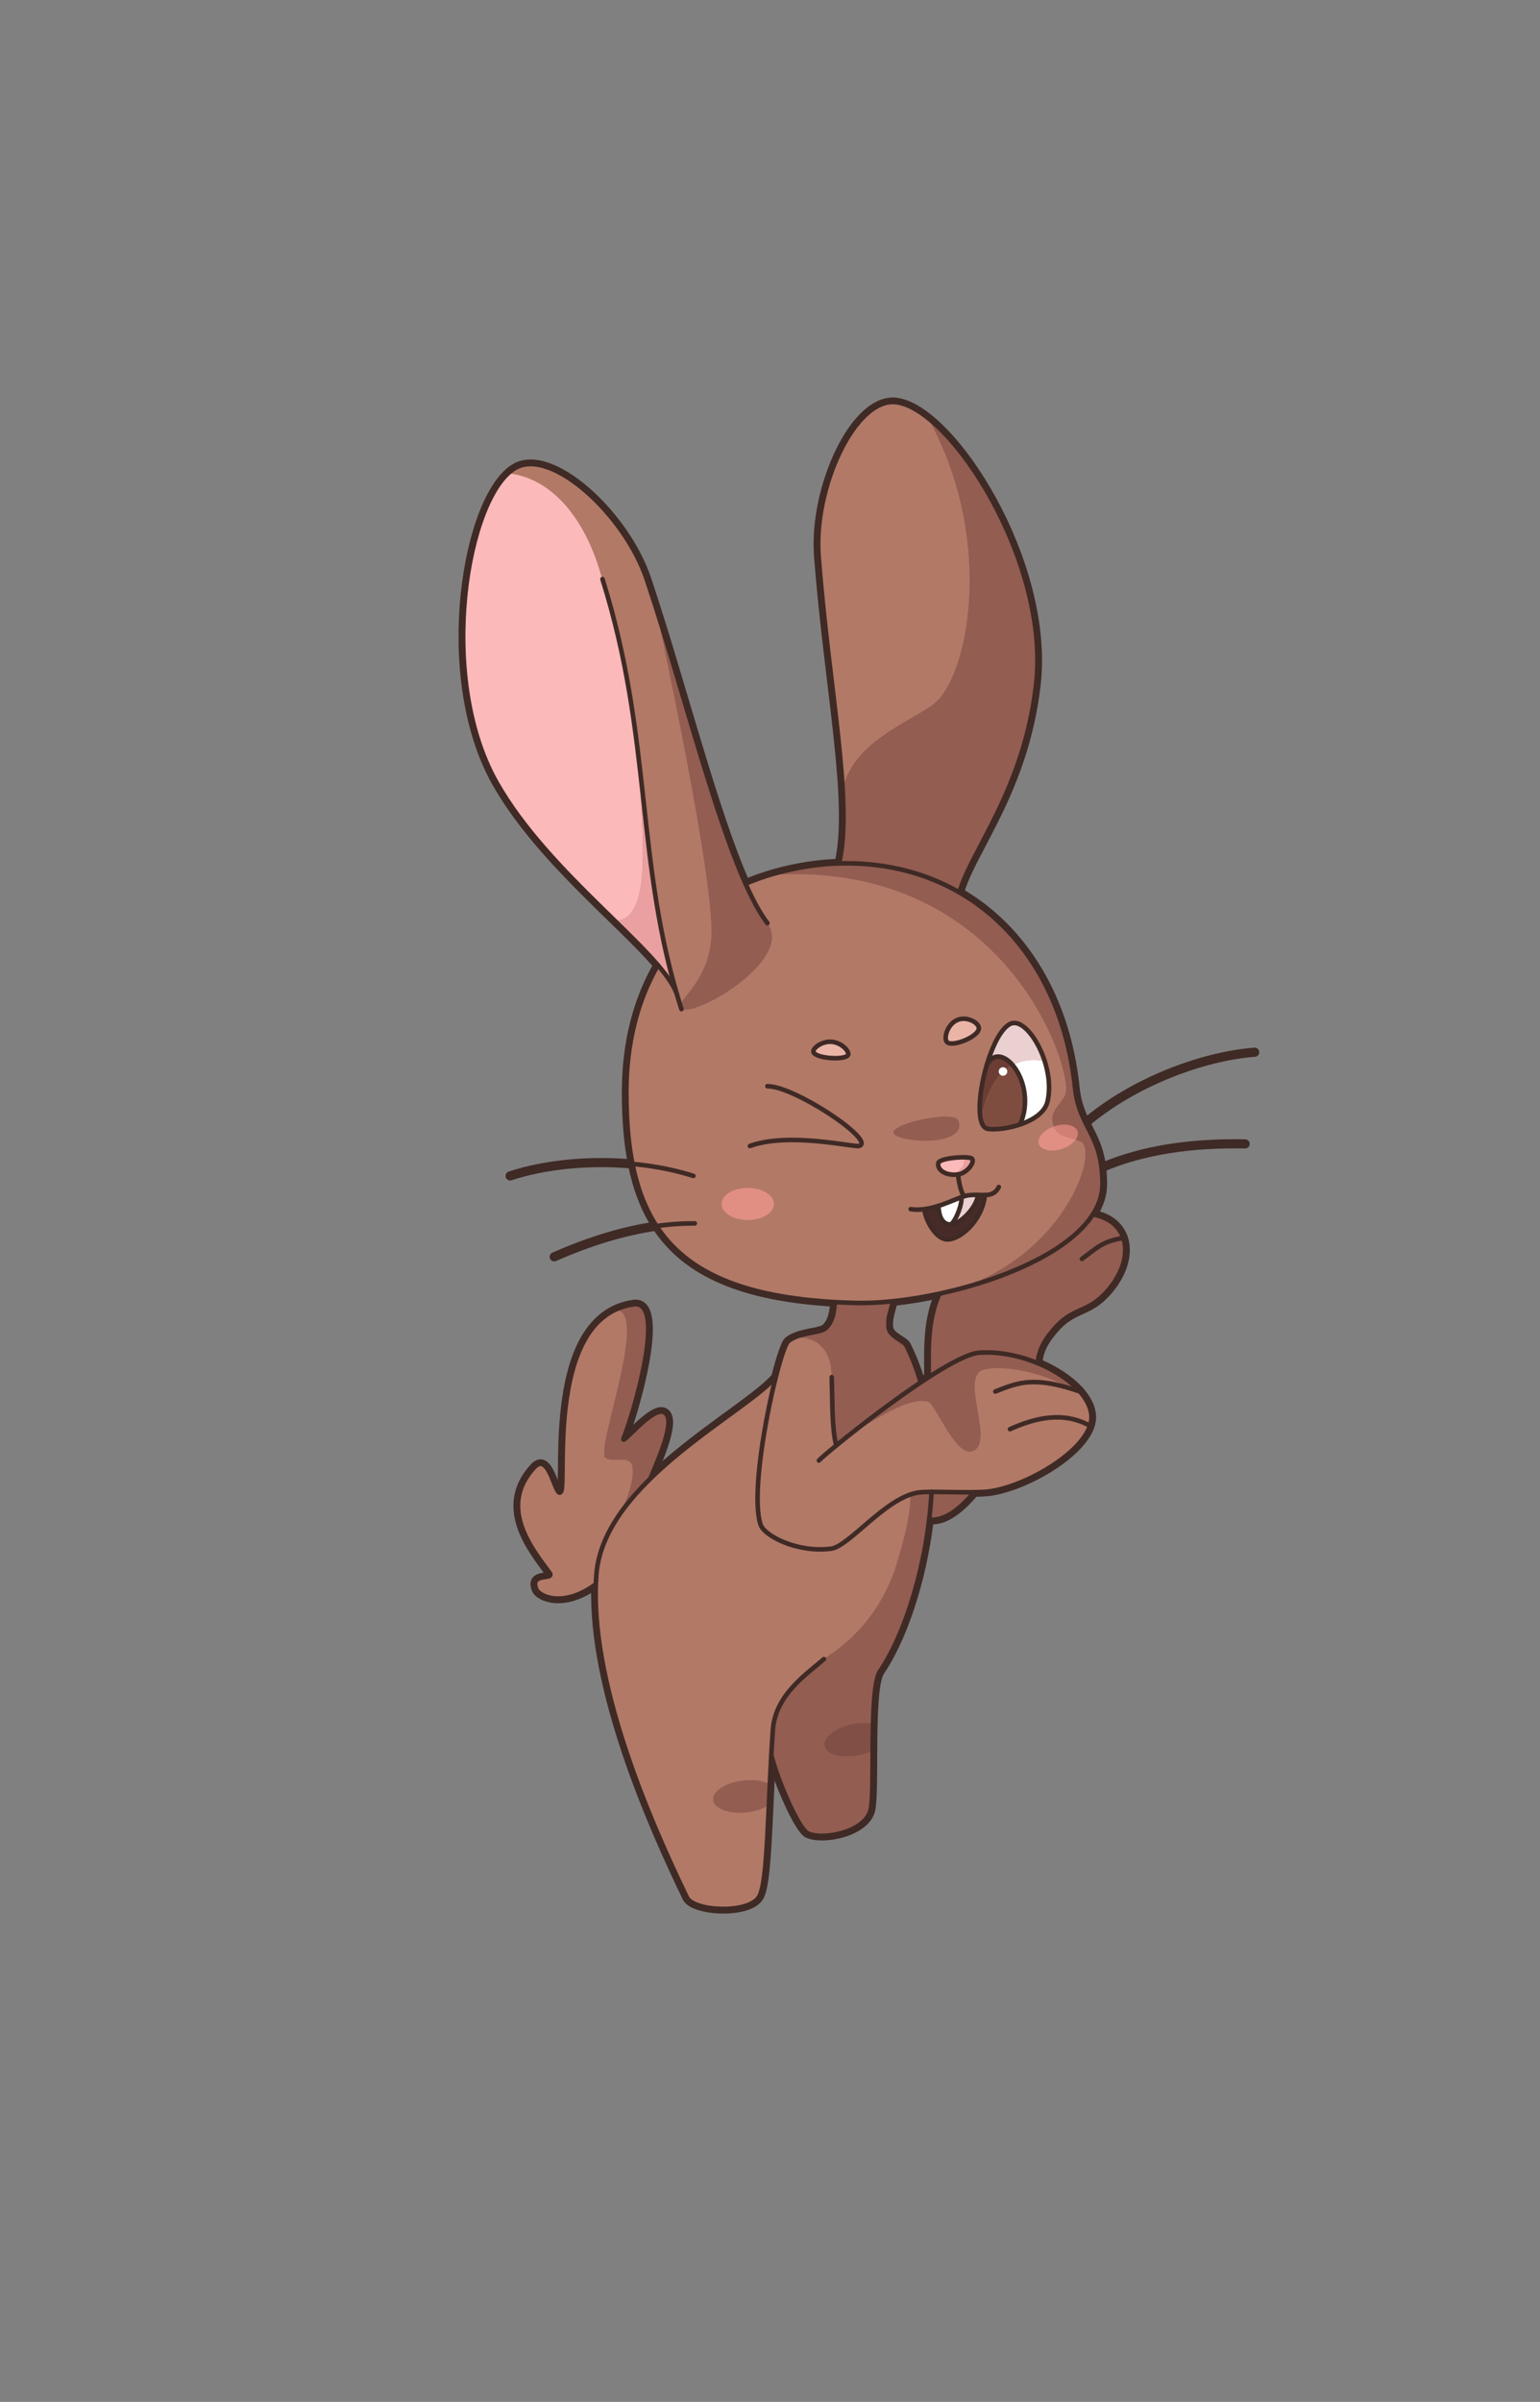 <?xml version="1.0" encoding="UTF-8"?><svg xmlns="http://www.w3.org/2000/svg" viewBox="0 0 336.39 524.48"><rect x="0" y="0" width="336.39" height="524.48" fill="#808080" stroke="none"/><defs><style>.e{fill:#ead0d0;}.f{fill:#fcb9b9;}.g{fill:#fff;}.h{fill:#6b3d34;}.i{fill:#eab5a7;}.j{fill:#7f4d40;}.k{fill:#bc7171;}.l{fill:#472b28;}.m{fill:#824f46;}.n{stroke-width:2px;}.n,.o{fill:none;stroke:#3f2a25;stroke-linecap:round;stroke-linejoin:round;}.p{fill:#eaa0a0;}.q{fill:#b27967;}.r{fill:#d17e75;}.s{fill:#935d51;}.t{fill:#e08f82;}</style></defs><g id="a"><path class="n" d="M209.58,194.88h0c14.04,8.1,23.26,23.39,25.25,42.64,.35,3.34,1.28,5.58,2.3,7.65,1.71,3.47,3.7,6.46,3.7,13.35,0,2.35-.75,4.58-2.1,6.67"/><path class="n" d="M143.72,210.76s0,0-.01,0c-4.4,7.59-6.88,16.94-6.88,27.75,0,5.77,.41,10.99,1.33,15.65,1.04,5.2,2.74,9.72,5.24,13.57,6.52,9.97,18.54,15.44,38.97,16.6"/><path class="n" d="M205.2,282.5c-3.47,.75-6.89,1.31-10.11,1.65"/><path class="n" d="M162.85,192.99c5.78-2.52,13.46-4.27,20.43-4.45"/><path class="n" d="M183.28,188.54c3.18-13.25-2.3-38.77-4.47-67.11-1.14-14.87,7.96-34.76,17-33.58,12.11,1.57,33.52,35.05,30.52,61.56-2.62,23.06-14.14,36.19-16.75,45.47h0"/><path class="n" d="M143.71,210.77c-8.33-9.73-26.12-23.66-35.31-39.98-13.09-23.25-6.41-62.43,4.14-68.6,7.86-4.6,23.99,10.18,28.73,24.32,7.39,22.03,14.47,50.53,21.58,66.48"/><path class="n" d="M237.12,245.18c10.33-8.76,25.26-14.51,36.94-15.42"/><path class="n" d="M271.98,249.78c-11.87-.23-22.37,1.36-31.15,5.09"/><path class="n" d="M111.43,256.77c7.51-2.47,17.24-3.47,26.73-2.6"/><path class="n" d="M143.4,267.74c-7.11,1-14.58,3.29-22.34,6.7"/><path class="n" d="M202.85,300.73c-.57,.36-1.15,.75-1.74,1.14"/><path class="n" d="M212.81,325.84c1.09-.01,2.06-.05,2.85-.13,7.52-.77,20.23-7.83,22.43-14.36,.25-.72,.36-1.44,.33-2.14-.09-1.8-1-3.63-2.51-5.35-2.13-2.44-5.45-4.65-9.24-6.21"/><path class="n" d="M169.46,300.73c1.1-4.36,2.17-7.48,2.8-7.94,2.76-2.02,7.04-1.6,8.25-2.89,1.46-1.54,1.63-3.47,1.86-5.56"/><line class="n" x1="235.92" y1="303.86" x2="235.91" y2="303.86"/><path class="n" d="M202.96,331.83c-1.62,13.68-6.03,26.23-10.71,33.08-2.56,3.74-1.04,26.34-2.09,30.39-1.24,4.81-10.43,6.59-13.69,5.05-2.1-.99-6.79-12.01-7.98-17.11v-.02"/><path class="n" d="M195.09,284.15c-.7,2.74-1.18,3.77-.97,5.8,.21,1.91,3.33,2.79,3.87,3.87,1.27,2.55,2.31,5.25,3.12,8.05"/><path class="n" d="M130.16,345.95c-.87,22.88,12.26,52.62,19.89,68.39,1.47,3.03,13.4,3.68,15.75-.1,1.77-2.84,1.86-16.2,2.69-30.98,0-.01,.01-.01,0-.02v-.02"/><path class="n" d="M142.05,322.89c9.9-9.71,23.08-17.2,27.41-22.16"/><path class="n" d="M226.67,297.65c.25-2.37,.98-4.41,3.5-7.35,4.03-4.7,6.99-3.6,10.86-7.44,3.82-3.78,5.65-8.72,4.35-12.52-.41-1.2-1.13-2.29-2.2-3.19-1.17-.98-2.68-1.63-4.45-1.96"/><path class="n" d="M202.85,300.73c.11-4.62-.56-11.89,2.35-18.23"/><path class="n" d="M130.16,345.96c-7.25,5.29-12.4,2.56-12.98,1.18-1.66-3.96,4.17-1.93,2.84-3.72-3.9-5.24-11.28-14.36-3.33-22.99,3.42-3.72,4.67,7.29,5.87,5.28,1.32-2.2-3.36-38.15,15.85-40.89,7.32-1.04,.05,23.77-2.15,29.15-1,2.45,6.18-6.96,8.8-5.58,2.49,1.32-.31,8.23-3.01,14.5"/><path class="n" d="M202.96,331.83c2.95,.35,6.23-1.68,9.85-5.99"/></g><g id="b"><g><path class="k" d="M245.25,270.04c1.3,3.8-.53,8.74-4.35,12.52-3.87,3.84-6.83,2.74-10.86,7.44-2.52,2.94-3.25,4.98-3.5,7.35-4.01-1.65-8.54-2.57-12.77-2.27-2.28,.16-6.41,2.35-11.05,5.35,.11-4.62-.56-11.89,2.35-18.23,13.75-2.98,28.23-9.06,33.53-17.31,1.77,.33,3.28,.98,4.45,1.96,1.07,.9,1.79,1.99,2.2,3.19Z"/><path class="k" d="M162.72,192.69c5.78-2.52,13.45-4.27,20.42-4.45h.01c.51-.01,1.02-.02,1.54-.02,9.28,0,17.63,2.26,24.75,6.36h.01c14.03,8.11,23.25,23.39,25.24,42.64,.93,8.95,6,10,6,21,0,2.35-.75,4.58-2.09,6.67-5.3,8.25-19.78,14.33-33.53,17.31-3.47,.75-6.9,1.31-10.12,1.65-2.98,.3-5.77,.43-8.26,.37-1.53-.04-3.01-.1-4.45-.18-20.44-1.16-32.46-6.62-38.97-16.6-2.51-3.85-4.21-8.37-5.25-13.57-.92-4.66-1.33-9.88-1.33-15.65,0-10.81,2.48-20.16,6.89-27.75-8.33-9.73-26.12-23.66-35.31-39.98-13.1-23.25-6.41-62.43,4.13-68.6,7.87-4.6,24,10.18,28.74,24.32,7.38,22.03,14.47,50.53,21.58,66.48Zm52.29,67.97c-.47,0-.97-.01-1.51-.02-.73-.02-1.53-.01-2.37,.13-.35,.06-.78,.19-1.26,.36-1.33,.48-3.11,1.31-5.07,1.92-.98,.31-2,.57-3.04,.69v.11c.55,2.96,2.57,6.03,4.57,6.45,2.77,.58,8.08-3.8,8.68-9.64Zm-5.85-4.51c2.03-.28,3.78-2.81,2.99-3.46-.74-.6-7.11-.18-7.32,1-.28,1.54,1.71,2.83,4.33,2.46Zm19.53-15.93c1.82-7.85-4.31-18.47-8-17-2.03,.81-3.98,4.68-5.26,9.02-1.88,6.31-2.37,13.62,.26,13.98,1.61,.22,4.41-.08,7.01-.97,2.84-.96,5.43-2.61,5.99-5.03Zm-22-13c1.08,1.25,7.04-1.12,7-3-.02-1.1-2.11-2.34-4-2-2.72,.5-3.77,4.1-3,5Zm-21.55,2.8c.28-.81-1.69-2.93-4.12-2.83-1.85,.08-3.64,1.42-3.47,2.22,.3,1.44,7.13,1.93,7.59,.61Z"/><path class="k" d="M235.78,303.56c1.51,1.72,2.42,3.55,2.51,5.35,.03,.7-.08,1.42-.33,2.14-2.2,6.53-14.91,13.59-22.43,14.36-.79,.08-1.76,.12-2.85,.13-2.93,.04-6.62-.09-9.32-.08-1.23,.01-2.25,.04-2.9,.14-7.12,1.07-15.06,11.74-19.04,12.26-7.25,.95-14.54-2.74-15.39-5.21-1.96-5.74,.76-22.23,3.3-32.22,1.1-4.36,2.17-7.48,2.8-7.94,2.75-2.02,7.03-1.6,8.25-2.89,1.45-1.54,1.63-3.27,1.85-5.36v-.2c1.45,.08,2.93,.14,4.46,.18,2.49,.06,5.28-.07,8.26-.37-.76,3.02-1.18,3.68-.96,5.8,.21,1.91,3.33,2.79,3.87,3.87,1.27,2.55,2.31,5.25,3.12,8.05,.59-.39,1.17-.78,1.74-1.14,4.64-3,8.77-5.19,11.05-5.35,4.23-.3,8.76,.62,12.77,2.27,3.79,1.56,7.11,3.77,9.24,6.21Z"/><path class="k" d="M220.69,223.22c3.69-1.47,9.82,9.15,8,17-.56,2.42-3.15,4.07-5.99,5.03v-.03c3.99-9-4.27-18.98-7.27-12.98,1.28-4.34,3.23-8.21,5.26-9.02Z"/><path class="k" d="M195.67,87.55c12.11,1.57,33.53,35.06,30.52,61.56-2.61,23.07-14.15,36.2-16.74,45.48h-.01c-7.12-4.11-15.47-6.37-24.75-6.37-.52,0-1.03,.01-1.54,.02,3.18-13.25-2.3-38.77-4.48-67.11-1.13-14.86,7.96-34.76,17-33.58Z"/><path class="k" d="M215.43,232.24c3-6,11.26,3.98,7.26,12.98v.03c-2.59,.89-5.39,1.19-7,.97-2.63-.36-2.14-7.67-.26-13.98Z"/><path class="k" d="M213.5,260.64c.54,.01,1.04,.03,1.51,.02-.6,5.84-5.91,10.22-8.68,9.64-2-.42-4.02-3.49-4.56-6.45v-.11c1.03-.12,2.05-.38,3.03-.69,.15,.27,0,4.06,2.77,4.05,1.84,0,5.55-3.48,5.93-6.46Z"/><path class="k" d="M213.69,224.22c.04,1.88-5.92,4.25-7,3-.77-.9,.28-4.5,3-5,1.89-.34,3.98,.9,4,2Z"/><path class="k" d="M211.13,260.77c.84-.14,1.64-.15,2.37-.13-.38,2.98-4.09,6.46-5.93,6.46,1.31-1.07,2.52-4.77,2.3-5.97,.48-.17,.91-.3,1.26-.36Z"/><path class="k" d="M203.36,325.46c2.7-.01,6.39,.12,9.32,.08-3.62,4.31-6.9,6.34-9.85,5.99,.24-2,.42-4.03,.53-6.07Z"/><path class="k" d="M212.15,252.69c.79,.65-.96,3.18-2.99,3.46-2.62,.37-4.61-.92-4.33-2.46,.21-1.18,6.58-1.6,7.32-1Z"/><path class="k" d="M209.87,261.13c.22,1.2-.99,4.9-2.3,5.97-2.77,.01-2.62-3.78-2.77-4.05,1.96-.61,3.74-1.44,5.07-1.92Z"/><path class="k" d="M168.36,382.92c-.83,14.79-.93,28.18-2.69,31.02-2.35,3.78-14.28,3.13-15.75,.1-7.63-15.77-20.76-45.51-19.89-68.39,.03-.76,.07-1.5,.13-2.24,.62-7.76,5.55-14.73,11.76-20.82,9.9-9.71,23.07-17.2,27.4-22.16h.01c-2.54,9.99-5.26,26.48-3.3,32.22,.85,2.47,8.14,6.16,15.39,5.21,3.98-.52,11.92-11.19,19.04-12.26,.65-.1,1.67-.13,2.9-.14-.11,2.04-.29,4.07-.53,6.07-1.62,13.68-6.03,26.23-10.71,33.08-2.56,3.74-1.04,26.34-2.09,30.39-1.24,4.81-10.43,6.59-13.69,5.05-2.1-.99-6.8-12.04-7.98-17.13Z"/><path class="k" d="M181.02,227.19c2.43-.1,4.4,2.02,4.12,2.83-.46,1.32-7.29,.83-7.59-.61-.17-.8,1.62-2.14,3.47-2.22Z"/><path class="k" d="M144.93,308.09c2.49,1.32-.31,8.23-3.01,14.5-6.21,6.09-11.14,13.06-11.76,20.82-.06,.74-.1,1.48-.13,2.24-7.26,5.29-12.4,2.56-12.98,1.18-1.66-3.96,4.17-1.93,2.84-3.72-3.9-5.24-11.28-14.35-3.33-22.99,3.42-3.71,4.67,7.29,5.87,5.29,1.32-2.2-3.36-38.15,15.85-40.89,7.32-1.05,.05,23.77-2.15,29.15-1.01,2.45,6.18-6.96,8.8-5.58Z"/></g></g><g id="c"><g><path class="g" d="M209.93,261.34c.21,1.21-.99,4.89-2.3,5.97-2.77,.01-2.63-3.79-2.77-4.05,1.96-.61,3.74-1.44,5.07-1.92Z"/><path class="g" d="M228.15,231.7c.89,2.82,1.24,5.95,.6,8.73-.56,2.41-3.15,4.07-5.99,5.03v-.03c2.17-4.92,.7-10.13-1.58-12.86,2.13-1.15,4.53-1.38,6.97-.87Z"/><path class="e" d="M213.56,260.85c-.4,2.98-4.09,6.45-5.93,6.46,1.31-1.08,2.51-4.76,2.3-5.97,.26-.1,.5-.18,.72-.24,.19-.06,.37-.1,.53-.13,.85-.14,1.64-.14,2.38-.12Z"/><path class="e" d="M228.15,231.7c-2.44-.51-4.84-.28-6.97,.87-1.88-2.27-4.31-2.85-5.68-.17,1.29-4.32,3.22-8.16,5.25-8.97,2.38-.96,5.78,3.14,7.4,8.27Z"/><path class="l" d="M207.63,267.31c1.84-.01,5.53-3.48,5.93-6.46,.54,.01,1.04,.03,1.51,.01-.6,5.84-5.91,10.22-8.68,9.64-2.01-.42-4.02-3.48-4.57-6.45v-.09c1.03-.13,2.06-.39,3.04-.7,.14,.26,0,4.06,2.77,4.05Z"/><path class="f" d="M210.65,252.63c0,.91,.46,1.97-2.2,3.78-2.22,.05-3.82-1.12-3.56-2.52,.15-.86,3.64-1.32,5.76-1.26Z"/><path class="f" d="M139.94,169.8c-.33,8.41,3.43,31.27-5.62,31.27-8.71-8.51-19.5-18.84-26-30.38-12.41-22.02-7.05-58.36,2.52-67.36,9.58,.88,17.17,9.84,20.69,23.04,4.93,15.68,6.86,29.78,8.41,43.43Z"/><path class="p" d="M212.21,252.89c.79,.65-.97,3.18-3,3.46-.26,.04-.51,.06-.76,.06,2.66-1.81,2.2-2.87,2.2-3.78,.77,.01,1.36,.1,1.56,.26Z"/><path class="p" d="M139.94,169.8c1.78,15.7,3.05,30.82,7.8,47.08-.67-1.82-2.12-3.89-4.1-6.21-2.45-2.85-5.71-6.07-9.32-9.6,9.05,0,5.29-22.86,5.62-31.27Z"/><path class="r" d="M230.33,245.91c2.35-.76,4.62-.25,5.06,1.13,.19,.59,.01,1.24-.43,1.85h-.01c-2.12-.69-4.05-.93-4.81-2.91,.06-.03,.13-.05,.19-.07Z"/><path class="t" d="M163.33,259.36c3.17,0,5.75,1.58,5.75,3.53s-2.58,3.54-5.75,3.54-5.75-1.59-5.75-3.54,2.57-3.53,5.75-3.53Z"/><path class="t" d="M234.95,248.89c-.58,.83-1.67,1.58-3.02,2.01-2.35,.75-4.62,.25-5.06-1.13-.43-1.34,1.03-3.01,3.27-3.79,.76,1.98,2.69,2.22,4.81,2.91Z"/><path class="i" d="M213.75,224.43c.03,1.87-5.92,4.24-7,3-.78-.9,.28-4.5,3-5,1.88-.35,3.98,.89,4,2Z"/><path class="i" d="M181.08,227.39c2.43-.1,4.4,2.02,4.11,2.84-.45,1.31-7.29,.83-7.59-.62-.16-.8,1.63-2.14,3.48-2.22Z"/><path class="h" d="M214.22,244.58c-.7-2.65-.07-7.68,1.28-12.18,1.37-2.68,3.8-2.1,5.68,.17-3.21,1.73-5.79,5.54-6.93,12h-.03Z"/><path class="j" d="M221.18,232.57c2.28,2.73,3.75,7.94,1.57,12.86v.03c-2.59,.89-5.39,1.19-7,.97-.75-.11-1.25-.79-1.53-1.85h.03c1.14-6.47,3.72-10.28,6.93-12.01Z"/><path class="m" d="M190.62,376.27c-.05,2-.07,4.08-.08,6.11-.85,.4-1.82,.72-2.88,.94-3.8,.78-7.21-.12-7.6-2.03-.4-1.9,2.37-4.08,6.17-4.87,1.6-.33,3.13-.37,4.39-.15Z"/><path class="s" d="M168.09,389.53c-.07,1.61-.14,3.19-.21,4.71-1.19,.75-2.85,1.32-4.73,1.53-3.86,.44-7.17-.77-7.39-2.71-.21-1.93,2.74-3.85,6.6-4.29,2.27-.26,4.36,.06,5.73,.76Z"/><path class="s" d="M144.99,308.3c2.49,1.32-.3,8.22-3,14.48,0,.01-.01,.01-.01,.02-2.58,2.52-4.94,5.2-6.85,8.03,1.97-3.02,3.97-9.66,2.65-11.35-1.12-1.45-3.81-.13-5.48-1.05-2.61-1.43,9.75-32.41,2.06-32.41l-.05-.1c1.21-.58,2.55-.99,4.03-1.2,7.31-1.04,.04,23.77-2.16,29.15-1,2.46,6.19-6.96,8.81-5.57Z"/><path class="s" d="M182.59,315.56c-.95-3.65-.81-9.25-.98-14.93,.09-7.62-5.54-9.6-9.43-7.94,2.76-2.02,7.04-1.59,8.25-2.88,1.46-1.55,1.63-3.28,1.86-5.37v-.19c1.45,.08,2.93,.14,4.46,.18,2.49,.06,5.28-.07,8.25-.37-.76,3.01-1.18,3.67-.96,5.79,.21,1.91,3.33,2.79,3.87,3.87,1.27,2.55,2.31,5.25,3.12,8.05-5.66,3.78-11.82,8.48-16.22,12-.81,.64-1.55,1.24-2.22,1.79Z"/><path class="s" d="M203.41,325.67c-.11,2.04-.29,4.06-.53,6.06-1.62,13.68-6.03,26.23-10.71,33.08-1.04,1.53-1.41,6.19-1.55,11.46-1.26-.22-2.79-.18-4.39,.15-3.8,.79-6.57,2.97-6.17,4.87,.39,1.91,3.8,2.81,7.6,2.03,1.06-.22,2.03-.54,2.88-.94-.03,5.73,0,11.05-.46,12.82-1.24,4.81-10.43,6.59-13.69,5.05-2.1-.99-6.79-12.01-7.98-17.11,.11-1.81,.22-3.65,.35-5.49,.54-7.73,7.5-12.25,11.15-15.45,9.91-6.07,14.22-15.03,15.91-20.68,1.69-5.61,3.04-10.58,3.04-15.29,.56-.2,1.11-.34,1.66-.42,.65-.1,1.67-.13,2.89-.14Z"/><path class="s" d="M203.41,325.67c2.69-.02,6.39,.12,9.32,.07-3.62,4.31-6.9,6.34-9.85,5.99,.24-2,.42-4.02,.53-6.06Z"/><path class="s" d="M235.84,303.76c-.79-.27-1.53-.5-2.24-.71-8.57-4.63-17.46-4.89-19.44-3.61-3.87,2.48,3.14,15.96-1.76,17.49-3.77,1.18-8.04-10.28-9.63-10.79-4.59-1.48-14.02,5.61-17.96,7.63,4.4-3.52,10.56-8.22,16.22-12,.59-.39,1.17-.77,1.74-1.14,4.64-2.99,8.77-5.18,11.05-5.34,4.23-.3,8.76,.61,12.77,2.26,3.8,1.55,7.12,3.76,9.25,6.21Z"/><path class="s" d="M245.3,270.24c1.3,3.8-.53,8.74-4.35,12.52-3.87,3.84-6.83,2.74-10.86,7.44-2.52,2.94-3.25,4.98-3.5,7.35-4.01-1.65-8.54-2.56-12.77-2.26-2.28,.16-6.41,2.35-11.05,5.34,.11-4.62-.56-11.88,2.35-18.22,1.3-.28,2.6-.59,3.9-.93,12.5-3.21,24.85-8.91,29.64-16.39,1.77,.33,3.27,.98,4.44,1.96,1.07,.9,1.79,1.99,2.2,3.19Z"/><path class="s" d="M238.66,265.09c-4.79,7.48-17.14,13.18-29.64,16.39,23.14-7.39,30.74-29.17,27.24-32.1-.44-.2-.87-.35-1.3-.49,.44-.61,.62-1.26,.43-1.85-.44-1.38-2.71-1.89-5.06-1.13-.06,.02-.13,.04-.19,.07-.09-.23-.17-.47-.22-.75-.52-2.64,1.28-3.55,2.66-5.96,.03-.04,.05-.09,.07-.14,.22-.47,.26-1.4,.1-2.68l1.86-.22c.05,.4,.1,.8,.14,1.2,.76,7.27,4.24,9.33,5.53,15.74h0c.29,1.49,.47,3.2,.47,5.26,0,2.35-.75,4.57-2.09,6.66Z"/><path class="s" d="M167.55,201.49c6.25,8.03-16.03,20.94-18.78,18.78-.08-.24-.15-.48-.23-.72,.47-1.89,6.4-6.12,6.83-15.15,.61-12.92-11.36-67.57-11.98-71.22,.35,1.08,.69,2.18,1.04,3.29,.05,.13,.09,.28,.13,.43,.07,.23,.14,.46,.22,.7,.16,.52,.33,1.1,.52,1.71,.1,.31,.19,.62,.29,.94s.2,.65,.31,1c5.71,18.81,11.29,39.1,16.88,51.64,1.49,3.34,2.98,6.14,4.48,8.2,.1,.15,.2,.28,.29,.4Z"/><path class="s" d="M202.67,91.23c11.85,9.47,26.07,36.16,23.58,58.09-2.62,23.07-14.15,36.2-16.75,45.47-7.12-4.1-15.47-6.36-24.75-6.36-.52,0-1.04,.01-1.55,.02,1.01-4.23,1.15-9.71,.79-16.13h.07c2.44-11.32,17.25-15.54,20.92-19.57,6.97-7.63,11.84-35.96-2.31-61.52Z"/><path class="s" d="M234.02,232.24c.23,1.31,.43,2.64,.59,3.99l-1.86,.22c-1.39-11.12-17.94-48.79-65.19-45.33,4.89-1.54,10.46-2.54,15.64-2.67,.51-.01,1.03-.02,1.55-.02,9.28,0,17.63,2.26,24.75,6.36h0c12.75,7.36,21.52,20.64,24.52,37.43v.02Z"/><path class="s" d="M209.32,244.58c.5,1.1,.5,2.81-2.26,3.82-4.37,1.61-11.98,.27-11.96-1.08,.03-2.21,13.25-4.87,14.22-2.74Z"/><path class="q" d="M137.78,319.48c1.32,1.69-.68,8.33-2.65,11.35-.03,.04-.05,.07-.07,.1-2.67,3.95-4.48,8.18-4.84,12.68-.06,.74-.1,1.49-.13,2.25h-.01c-7.25,5.28-12.39,2.55-12.97,1.18-1.67-3.97,4.17-1.93,2.83-3.72-3.89-5.24-11.27-14.36-3.32-22.99,3.42-3.72,4.67,7.29,5.87,5.28,1.22-2.03-2.67-32.81,11.82-39.69l.05,.1c7.69,0-4.67,30.98-2.06,32.41,1.67,.92,4.36-.4,5.48,1.05Z"/><path class="q" d="M202.67,91.23c14.15,25.56,9.28,53.89,2.31,61.52-3.67,4.03-18.48,8.25-20.92,19.57h-.07c-.77-13.69-3.78-31.69-5.26-50.98-1.14-14.87,7.96-34.76,17-33.59,2.09,.27,4.46,1.5,6.93,3.47,0,0,0,.01,.01,.01Z"/><path class="q" d="M155.37,204.4c-.43,9.03-6.36,13.26-6.83,15.15-.27-.88-.54-1.76-.79-2.64-.01-.01-.01-.02-.01-.03-4.75-16.26-6.02-31.38-7.8-47.08-1.55-13.65-3.48-27.75-8.41-43.43-3.52-13.2-11.11-22.16-20.69-23.04,.53-.49,1.07-.91,1.62-1.23,7.87-4.6,23.99,10.18,28.73,24.31,.74,2.2,1.47,4.46,2.2,6.77,.62,3.65,12.59,58.3,11.98,71.22Z"/><path class="q" d="M222.76,245.46c2.84-.96,5.43-2.62,5.99-5.03,.64-2.78,.29-5.91-.6-8.73-1.62-5.13-5.02-9.23-7.4-8.27-2.03,.81-3.96,4.65-5.25,8.97-1.35,4.5-1.98,9.53-1.28,12.18,.28,1.06,.78,1.74,1.53,1.85,1.61,.22,4.41-.08,7.01-.97Zm-13.74,36.02c-1.3,.34-2.6,.65-3.9,.93-3.47,.75-6.9,1.31-10.12,1.65-2.97,.3-5.76,.43-8.25,.37-1.53-.04-3.01-.1-4.45-.18-20.44-1.16-32.47-6.63-38.97-16.61-2.52-3.84-4.21-8.36-5.24-13.56-.93-4.67-1.34-9.88-1.34-15.65,0-10.81,2.48-20.17,6.89-27.76,1.98,2.32,3.43,4.39,4.1,6.21,0,.01,0,.02,.01,.03,.25,.88,.52,1.76,.79,2.64-.07,.29,0,.53,.23,.72,2.75,2.16,25.03-10.75,18.78-18.78-.09-.12-.19-.25-.29-.4-1.06-1.56-2.45-4.53-4.01-8.4,1.35-.57,2.79-1.1,4.3-1.57h.01c47.25-3.46,63.8,34.21,65.19,45.33,.16,1.28,.12,2.21-.1,2.68-.02,.05-.04,.1-.07,.14-1.38,2.41-3.18,3.32-2.66,5.96,.05,.28,.13,.52,.22,.75-2.24,.78-3.7,2.45-3.27,3.79,.44,1.38,2.71,1.88,5.06,1.13,1.35-.43,2.44-1.18,3.02-2.01h.01c.43,.14,.86,.29,1.3,.49,3.5,2.93-4.1,24.71-27.24,32.1Zm.19-25.13c2.03-.28,3.79-2.81,3-3.46-.2-.16-.79-.25-1.56-.26-2.12-.06-5.61,.4-5.76,1.26-.26,1.4,1.34,2.57,3.56,2.52,.25,0,.5-.02,.76-.06Zm4.35,4.5c-.74-.02-1.53-.02-2.38,.12-.16,.03-.34,.07-.53,.13-.22,.06-.46,.14-.72,.24-1.33,.48-3.11,1.31-5.07,1.92-.98,.31-2.01,.57-3.05,.7v.09c.56,2.97,2.57,6.03,4.58,6.45,2.77,.58,8.08-3.8,8.68-9.64-.47,.02-.97,0-1.51-.01Zm-6.81-33.42c1.08,1.24,7.03-1.13,7-3-.02-1.11-2.12-2.35-4-2-2.72,.5-3.78,4.1-3,5Zm.31,20.97c2.76-1.01,2.76-2.72,2.26-3.82-.97-2.13-14.19,.53-14.22,2.74-.02,1.35,7.59,2.69,11.96,1.08Zm-21.87-18.17c.29-.82-1.68-2.94-4.11-2.84-1.85,.08-3.64,1.42-3.48,2.22,.3,1.45,7.14,1.93,7.59,.62Zm-16.11,32.66c0-1.95-2.58-3.53-5.75-3.53s-5.75,1.58-5.75,3.53,2.57,3.54,5.75,3.54,5.75-1.59,5.75-3.54Z"/><path class="q" d="M233.6,303.05c1.08,.57,2.15,1.22,3.2,1.95h.01c.93,1.34,1.47,2.74,1.54,4.11,.03,.7-.09,1.43-.34,2.15-2.21,6.54-14.91,13.59-22.42,14.35-.79,.08-1.77,.12-2.86,.13-2.93,.05-6.63-.09-9.32-.07-1.22,.01-2.24,.04-2.89,.14-.55,.08-1.1,.22-1.66,.42-6.66,2.23-13.72,11.36-17.38,11.84-7.25,.95-14.55-2.74-15.39-5.22-1.96-5.74,.76-22.23,3.3-32.22,1.1-4.36,2.16-7.48,2.79-7.94,3.89-1.66,9.52,.32,9.43,7.94,.17,5.68,.03,11.28,.98,14.93,.67-.55,1.41-1.15,2.22-1.79,3.94-2.02,13.37-9.11,17.96-7.63,1.59,.51,5.86,11.97,9.63,10.79,4.9-1.53-2.11-15.01,1.76-17.49,1.98-1.28,10.87-1.02,19.44,3.61Z"/><path class="q" d="M168.41,383.14c-.12,2.17-.22,4.31-.32,6.39-1.37-.7-3.46-1.02-5.73-.76-3.86,.44-6.81,2.36-6.6,4.29,.22,1.94,3.53,3.15,7.39,2.71,1.88-.21,3.54-.78,4.73-1.53-.45,9.94-.85,17.81-2.15,19.9-2.36,3.78-14.29,3.13-15.75,.1-7.63-15.76-20.76-45.49-19.89-68.38,.03-.76,.07-1.51,.13-2.25,.36-4.5,2.17-8.73,4.84-12.68,.02-.03,.04-.06,.07-.1,1.91-2.83,4.27-5.51,6.85-8.03,0-.01,.01-.01,.01-.02,9.89-9.7,23.07-17.19,27.39-22.15h.01c-2.54,9.99-5.26,26.48-3.3,32.22,.84,2.48,8.14,6.17,15.39,5.22,3.66-.48,10.72-9.61,17.38-11.84,0,4.71-1.35,9.68-3.04,15.29-1.69,5.65-6,14.61-15.91,20.68-3.65,3.2-10.61,7.72-11.15,15.45-.13,1.84-.24,3.68-.35,5.49Z"/></g><circle class="g" cx="219.09" cy="233.97" r=".93"/></g><g id="d"><path class="o" d="M162.85,192.98c5.78-2.52,13.45-4.27,20.42-4.45,.51,0,1.03-.02,1.55-.02,9.28,0,17.63,2.26,24.75,6.36h0c14.04,8.1,23.26,23.39,25.25,42.64,.93,8.95,6,10,6,21,0,16.14-35.42,26.48-54,26-39-1-50-15.93-50-46,0-10.81,2.48-20.17,6.89-27.76"/><path class="o" d="M215.82,246.51c-4.43-.61,0-21,5-23,3.69-1.48,9.82,9.14,8,17-1.07,4.64-9.64,6.46-13,6Z"/><path class="o" d="M206.82,227.51c-.78-.9,.28-4.5,3-5,1.88-.35,3.98,.9,4,2,.03,1.88-5.92,4.25-7,3Z"/><path class="o" d="M185.27,230.31c.28-.82-1.69-2.94-4.12-2.84-1.84,.08-3.64,1.42-3.47,2.22,.3,1.44,7.13,1.92,7.59,.61Z"/><path class="o" d="M215.56,232.53c3-6,11.27,3.98,7.27,12.98"/><path class="o" d="M218.17,259.2c-1.39,2.7-3.82,1.33-6.91,1.85-2.29,.39-7.5,3.72-12.33,2.98"/><path class="o" d="M209.29,256.44c-2.62,.37-4.61-.92-4.33-2.46,.21-1.17,6.58-1.6,7.32-1,.79,.65-.96,3.18-2.99,3.46Z"/><path class="o" d="M210.72,261.18c-.89-.45-1.43-4.04-1.43-4.74"/><path class="o" d="M183.28,188.53c3.18-13.25-2.3-38.77-4.47-67.11-1.14-14.87,7.96-34.76,17-33.59,12.11,1.57,33.53,35.06,30.52,61.57-2.62,23.07-14.15,36.2-16.75,45.48"/><path class="o" d="M167.63,201.58c-8.74-11.48-17.32-48.13-26.36-75.08-4.74-14.14-20.87-28.92-28.73-24.32-10.54,6.17-17.23,45.35-4.14,68.59,11.39,20.23,35.99,36.78,39.42,46.22"/><path class="o" d="M131.6,126.45c11.01,35,7.07,62.06,17.25,93.91"/><path class="o" d="M237.12,245.17c10.33-8.76,25.26-14.51,36.94-15.42"/><path class="o" d="M271.97,249.76c-11.87-.23-22.37,1.36-31.15,5.09"/><path class="o" d="M151.46,256.77c-12.9-4.11-28.9-3.67-40.03-.01"/><path class="o" d="M121.06,274.43c10.87-4.78,21.17-7.36,30.71-7.29"/><path class="o" d="M163.81,250.24c8.45-3.1,22.6,.28,23.8,0,4.05-.96-13.99-13.08-19.99-13.06"/><path class="o" d="M215.14,260.95c-.6,5.84-5.91,10.22-8.68,9.64-2.01-.42-4.02-3.49-4.57-6.45"/><path class="o" d="M213.64,260.93c-.39,2.98-4.09,6.46-5.93,6.46-2.77,.01-2.62-3.78-2.77-4.05"/><path class="o" d="M210,261.42c.22,1.2-.99,4.9-2.3,5.97"/><path class="o" d="M182.36,284.53c-.23,2.09-.4,3.82-1.86,5.37-1.22,1.29-5.49,.86-8.25,2.89-2.07,1.52-8.92,31.92-6.1,40.16,.85,2.48,8.15,6.17,15.39,5.22,3.98-.52,11.93-11.19,19.04-12.26,2.61-.39,11.21,.2,15.07-.2,8.35-.85,23.1-9.46,22.76-16.5-.34-7.07-13.47-14.61-24.52-13.83-7.37,.52-33.98,22.24-35.02,23.54"/><path class="o" d="M181.68,300.72c.17,5.68,.03,11.28,.99,14.92"/><path class="o" d="M217.42,303.85c5.23-2.1,8.63-3.35,18.49,0"/><path class="o" d="M220.62,312.07c5.28-2.35,11.44-4.06,17.47-.73"/><path class="o" d="M168.49,383.21c1.18,5.09,5.88,16.14,7.98,17.13,3.26,1.54,12.45-.24,13.69-5.05,1.05-4.05-.47-26.65,2.09-30.39,5.37-7.85,10.37-23.2,11.24-39.15"/><path class="o" d="M195.08,284.14c-.76,3.02-1.18,3.68-.96,5.8,.21,1.91,3.33,2.79,3.87,3.87,1.27,2.55,2.31,5.25,3.12,8.05"/><path class="o" d="M169.45,300.72c-7.04,8.07-37.54,22.86-39.17,42.98-1.87,23.15,11.88,54.35,19.76,70.63,1.47,3.03,13.4,3.68,15.75-.1,1.99-3.19,1.86-19.66,3.03-36.49,.54-7.73,7.5-12.25,11.15-15.46"/><path class="o" d="M226.67,297.64c.25-2.37,.98-4.41,3.5-7.35,4.03-4.7,6.99-3.6,10.86-7.44,3.82-3.78,5.65-8.72,4.35-12.52-.41-1.2-1.13-2.29-2.2-3.19-1.17-.98-2.68-1.63-4.45-1.96"/><path class="o" d="M202.85,300.72c.11-4.62-.56-11.89,2.35-18.23"/><path class="o" d="M236.33,274.89c3.17-2.28,4.37-3.83,9.04-4.57"/><path class="o" d="M130.16,345.94c-7.25,5.29-12.4,2.56-12.98,1.18-1.66-3.96,4.17-1.93,2.84-3.72-3.9-5.24-11.28-14.36-3.33-22.99,3.42-3.72,4.67,7.29,5.87,5.28,1.32-2.2-3.36-38.15,15.85-40.89,7.32-1.04,.05,23.77-2.15,29.15-1,2.45,6.18-6.96,8.8-5.58,2.49,1.32-.31,8.23-3.01,14.5"/><path class="o" d="M202.96,331.82c2.95,.35,6.23-1.68,9.85-5.99"/></g></svg>